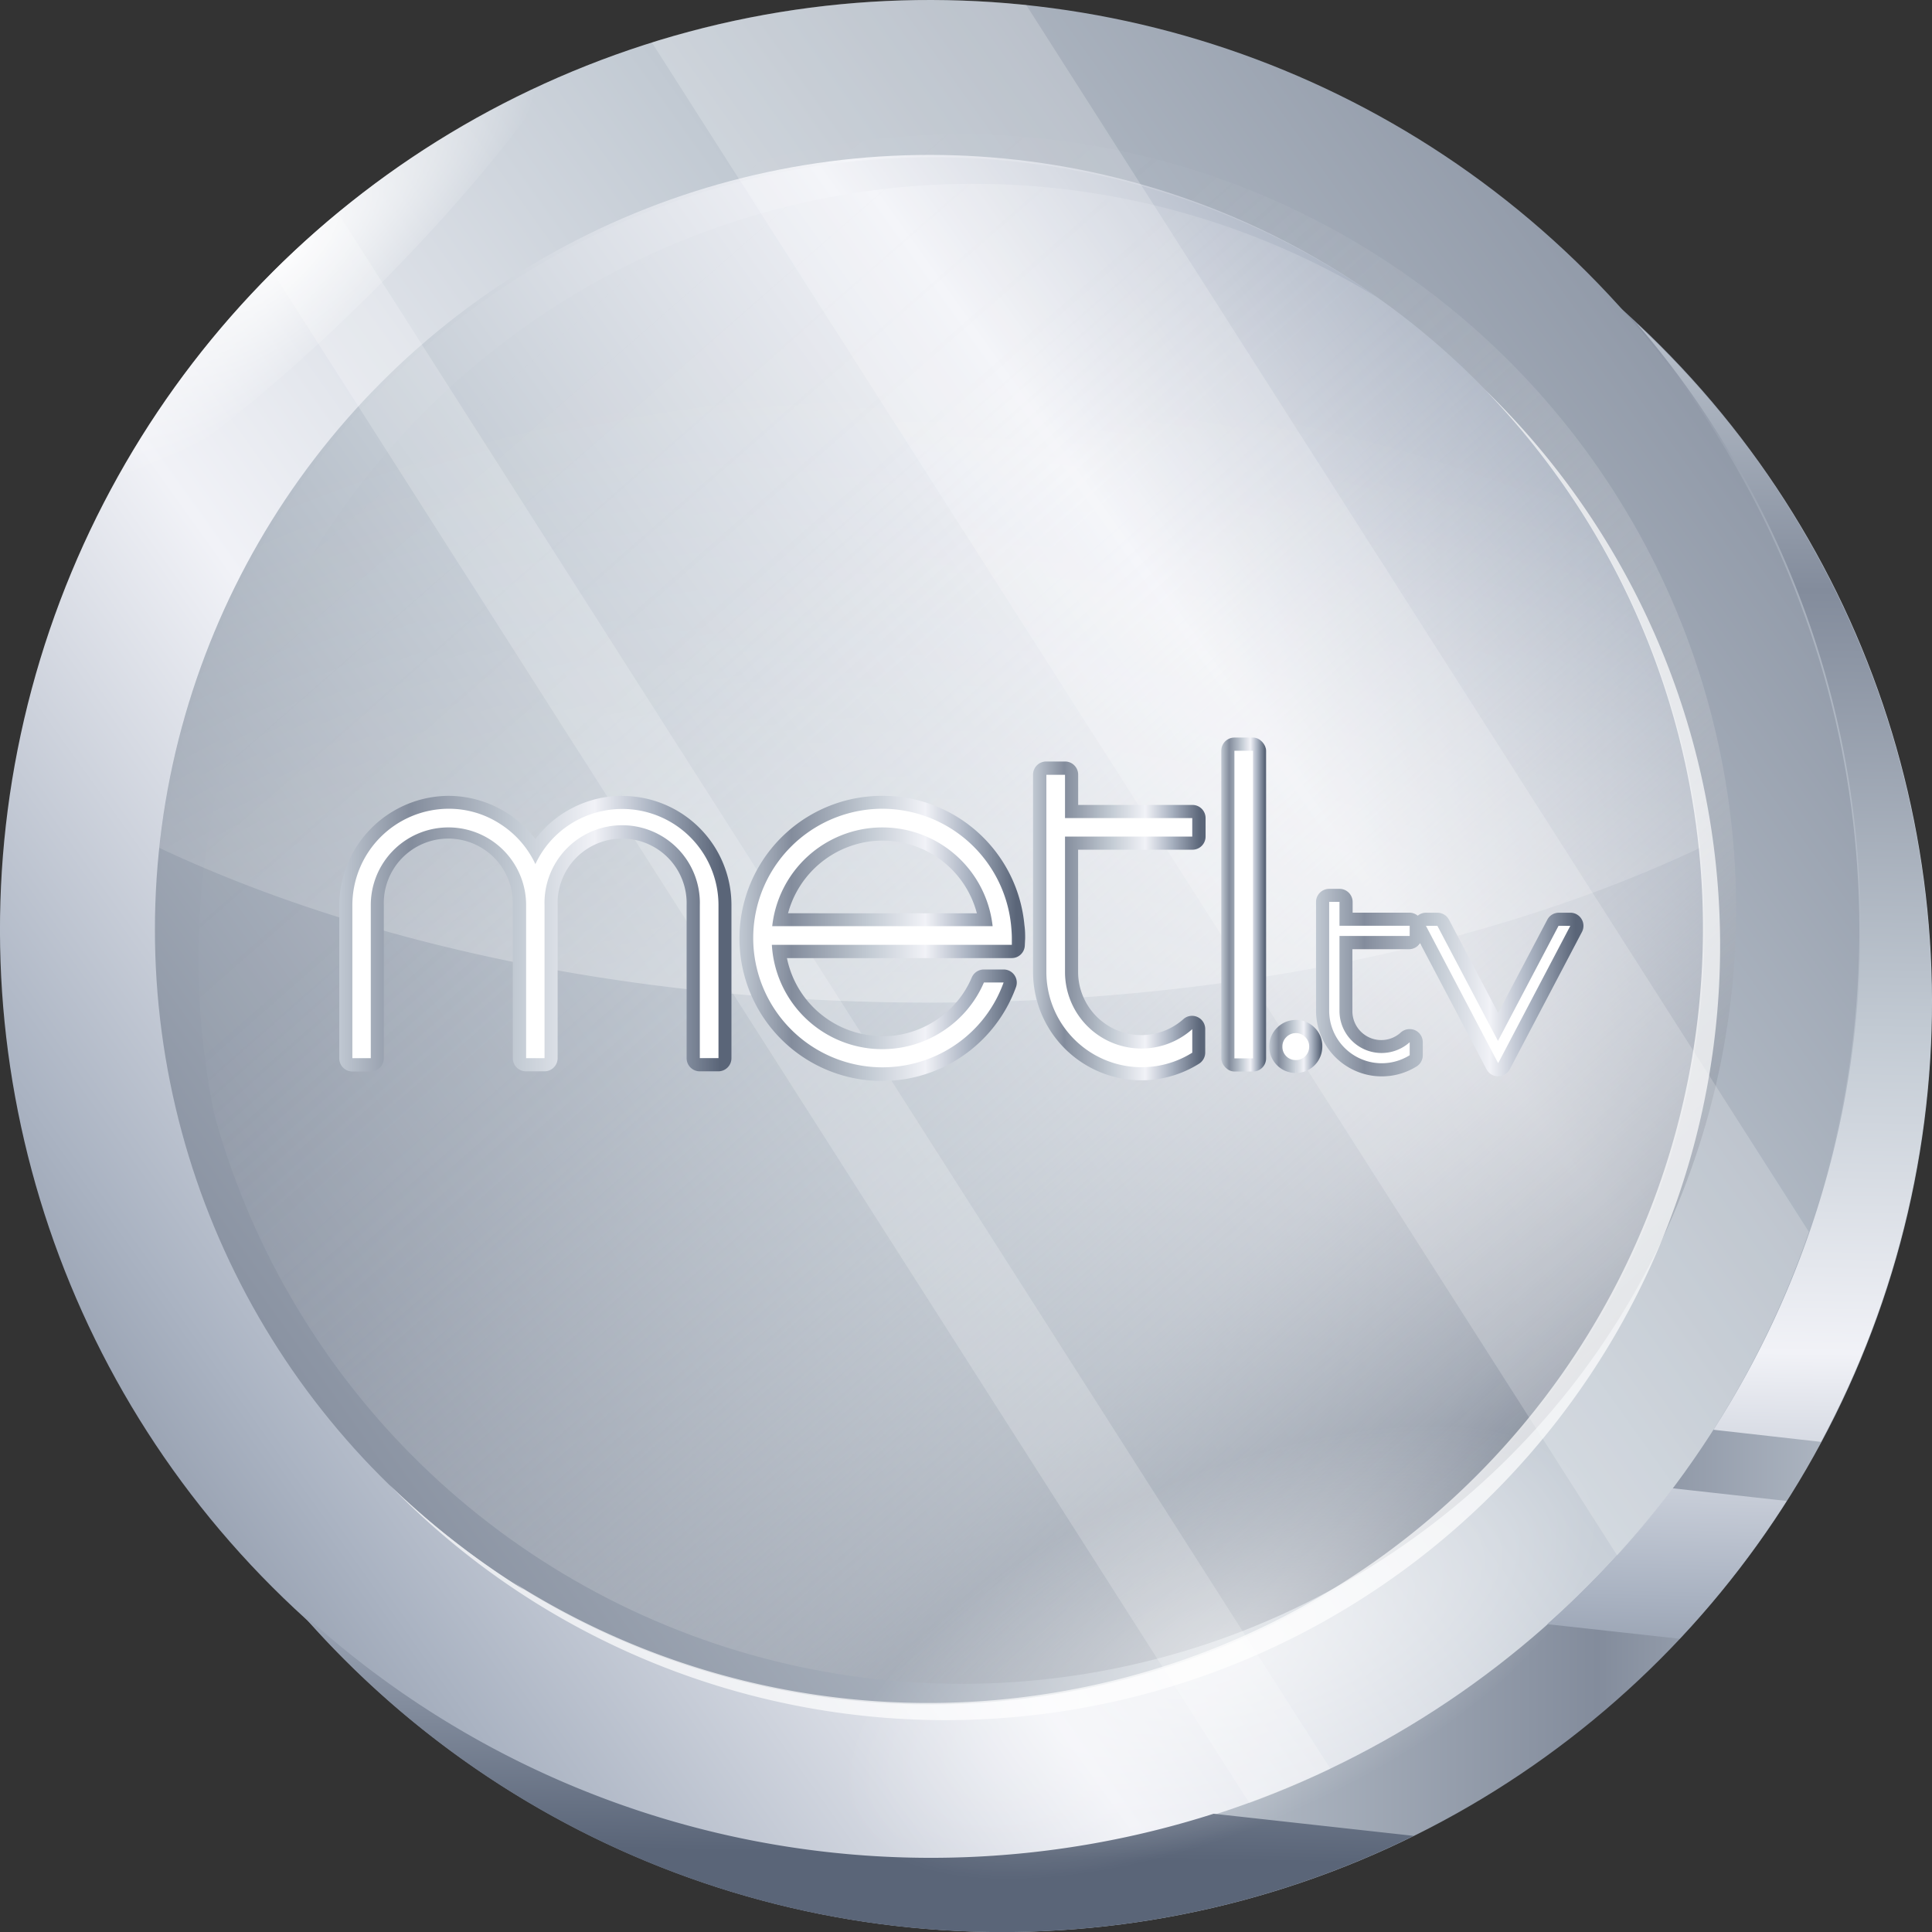 <svg xmlns="http://www.w3.org/2000/svg" xmlns:xlink="http://www.w3.org/1999/xlink" viewBox="0 0 318.89 318.89"><rect x="0" y="0" width="318.89" height="318.89" fill="#333333" stroke="none"/><defs><style>.cls-1{isolation:isolate;}.cls-2{fill:url(#linear-gradient);}.cls-3{fill:url(#linear-gradient-2);}.cls-4{fill:url(#linear-gradient-3);}.cls-5{fill:url(#linear-gradient-4);}.cls-14,.cls-6{fill:#fff;}.cls-6{opacity:0.7;}.cls-11,.cls-12,.cls-13,.cls-15,.cls-6{mix-blend-mode:overlay;}.cls-10,.cls-7,.cls-8,.cls-9{mix-blend-mode:multiply;}.cls-7{fill:url(#linear-gradient-5);}.cls-8{fill:url(#linear-gradient-6);}.cls-9{fill:url(#linear-gradient-7);}.cls-10{fill:url(#linear-gradient-8);}.cls-11,.cls-15{opacity:0.9;}.cls-11{fill:url(#radial-gradient);}.cls-12{opacity:0.6;fill:url(#radial-gradient-2);}.cls-13{opacity:0.2;}.cls-15{fill:url(#radial-gradient-3);}.cls-16{fill:url(#linear-gradient-9);}.cls-17{fill:url(#linear-gradient-10);}.cls-18{fill:url(#linear-gradient-11);}.cls-19{fill:url(#linear-gradient-12);}.cls-20{fill:url(#linear-gradient-13);}.cls-21{fill:url(#linear-gradient-14);}</style><linearGradient id="linear-gradient" x1="17.48" y1="169.95" x2="324.38" y2="169.95" gradientTransform="translate(170.24 -71.09) rotate(45)" gradientUnits="userSpaceOnUse"><stop offset="0.03" stop-color="#5a6578"/><stop offset="0.2" stop-color="#aab3c2"/><stop offset="0.35" stop-color="#f1f2f7"/><stop offset="0.55" stop-color="#c2cad3"/><stop offset="0.82" stop-color="#838c9c"/><stop offset="1" stop-color="#c0c8d2"/></linearGradient><linearGradient id="linear-gradient-2" x1="-37.27" y1="298.64" x2="386.32" y2="-5.06" gradientTransform="translate(158.25 -66.12) rotate(45)" xlink:href="#linear-gradient"/><linearGradient id="linear-gradient-3" x1="-24.4" y1="280.97" x2="328.59" y2="27.88" gradientUnits="userSpaceOnUse"><stop offset="0" stop-color="#c0c8d2"/><stop offset="0.18" stop-color="#838c9c"/><stop offset="0.45" stop-color="#c2cad3"/><stop offset="0.65" stop-color="#f1f2f7"/><stop offset="0.8" stop-color="#aab3c2"/><stop offset="0.97" stop-color="#5a6578"/></linearGradient><linearGradient id="linear-gradient-4" x1="74.78" y1="54.17" x2="259.75" y2="265.56" gradientUnits="userSpaceOnUse"><stop offset="0" stop-color="#fff" stop-opacity="0"/><stop offset="0.23" stop-color="#fbfbfb" stop-opacity="0.03"/><stop offset="0.4" stop-color="#edeef0" stop-opacity="0.11"/><stop offset="0.57" stop-color="#d6d9dd" stop-opacity="0.25"/><stop offset="0.72" stop-color="#b6bbc3" stop-opacity="0.44"/><stop offset="0.86" stop-color="#8c94a1" stop-opacity="0.7"/><stop offset="1" stop-color="#5a6578"/></linearGradient><linearGradient id="linear-gradient-5" x1="-39.71" y1="252.2" x2="303.68" y2="6" xlink:href="#linear-gradient-3"/><linearGradient id="linear-gradient-6" x1="-2142.67" y1="2432.82" x2="-1874.91" y2="2432.82" gradientTransform="matrix(-0.02, 1, 1, 0.02, -2193.96, 2147.3)" xlink:href="#linear-gradient-3"/><linearGradient id="linear-gradient-7" x1="-2142.67" y1="2448.94" x2="-1874.9" y2="2448.94" gradientTransform="matrix(-0.02, 1, 1, 0.02, -2193.96, 2147.3)" xlink:href="#linear-gradient-3"/><linearGradient id="linear-gradient-8" x1="-2142.68" y1="2299.36" x2="-1874.91" y2="2299.36" gradientTransform="matrix(-0.02, 1, 1, 0.02, -2193.96, 2147.3)" xlink:href="#linear-gradient-3"/><radialGradient id="radial-gradient" cx="53.04" cy="46.11" r="53.91" gradientTransform="matrix(0.74, -0.67, 0.21, 0.23, 4.36, 71.46)" gradientUnits="userSpaceOnUse"><stop offset="0" stop-color="#fff"/><stop offset="1" stop-color="#fff" stop-opacity="0"/></radialGradient><radialGradient id="radial-gradient-2" cx="3606.64" cy="-4257.25" r="188.65" gradientTransform="matrix(0.37, -0.16, 0.07, 0.16, -829.42, 1535.38)" gradientUnits="userSpaceOnUse"><stop offset="0" stop-color="#fff"/><stop offset="0.88" stop-color="#fff" stop-opacity="0"/></radialGradient><radialGradient id="radial-gradient-3" cx="158.94" cy="350.18" r="285.33" gradientTransform="matrix(1, 0, 0, 1, 0, 0)" xlink:href="#radial-gradient"/><linearGradient id="linear-gradient-9" x1="61.48" y1="158.59" x2="126.25" y2="158.59" xlink:href="#linear-gradient-3"/><linearGradient id="linear-gradient-10" x1="127.65" y1="159.37" x2="174.67" y2="159.37" xlink:href="#linear-gradient-3"/><linearGradient id="linear-gradient-11" x1="176.03" y1="156.53" x2="204.48" y2="156.53" xlink:href="#linear-gradient-3"/><linearGradient id="linear-gradient-12" x1="201.58" y1="149.3" x2="208.98" y2="149.3" xlink:href="#linear-gradient-3"/><linearGradient id="linear-gradient-13" x1="214.99" y1="177.26" x2="223.75" y2="177.26" xlink:href="#linear-gradient-3"/><linearGradient id="linear-gradient-14" x1="222.71" y1="166.7" x2="266.86" y2="166.7" xlink:href="#linear-gradient-3"/></defs><g class="cls-1"><g id="Layer_1" data-name="Layer 1"><circle class="cls-2" cx="170.93" cy="169.95" r="153.45" transform="translate(-75.6 166.13) rotate(-45)"/><circle class="cls-3" cx="158.94" cy="157.97" r="153.45" transform="translate(-70.64 154.14) rotate(-45)"/><circle class="cls-4" cx="153.45" cy="153.45" r="127.88"/><circle class="cls-5" cx="158.68" cy="150.05" r="127.88"/><path class="cls-6" d="M250.53,68.77A127.85,127.85,0,0,1,69.75,249.56,127.85,127.85,0,1,0,250.53,68.77Z" transform="translate(-5.49 -4.51)"/><path class="cls-7" d="M38.26,162.76a127.88,127.88,0,0,1,194.8-109A127.86,127.86,0,1,0,92,266.93,127.69,127.69,0,0,1,38.26,162.76Z" transform="translate(-5.49 -4.51)"/><path class="cls-8" d="M281.55,250.16l18.83,2.09A153.24,153.24,0,0,1,282.72,275l-21.85-2.41A154.45,154.45,0,0,0,281.55,250.16Z" transform="translate(-5.49 -4.51)"/><path class="cls-9" d="M312.53,161.05A152.83,152.83,0,0,0,275.64,57.89,153.36,153.36,0,0,1,306.05,242.5l-17.74-2A152.73,152.73,0,0,0,312.53,161.05Z" transform="translate(-5.49 -4.51)"/><path class="cls-10" d="M54.32,269.77a153.39,153.39,0,0,0,151.49,34.11l33,3.65A153.38,153.38,0,0,1,54.32,269.77Z" transform="translate(-5.49 -4.51)"/><path class="cls-11" d="M67.25,52.41C79.79,39.89,90.13,27.54,96.81,17.62A154,154,0,0,0,22.46,87.8C33.16,82.71,50,69.62,67.25,52.41Z" transform="translate(-5.49 -4.51)"/><path class="cls-12" d="M278.32,247.1c7.22,16.55-18.16,43.58-56.68,60.38s-75.6,17-82.82.45S157,264.34,195.5,247.54,271.1,230.54,278.32,247.1Z" transform="translate(-5.49 -4.51)"/><g class="cls-13"><path class="cls-14" d="M50.49,49.41,211.7,302.11q6.86-2.52,13.38-5.65L61.25,39.63Q55.64,44.27,50.49,49.41Z" transform="translate(-5.49 -4.51)"/><path class="cls-14" d="M304.06,207.84,174.88,5.34a155.48,155.48,0,0,0-15.94-.83,153.39,153.39,0,0,0-45.86,7L272.42,261.26A153.29,153.29,0,0,0,304.06,207.84Z" transform="translate(-5.49 -4.51)"/></g><path class="cls-15" d="M158.94,170c48.94,0,93.54-9.67,127.15-25.54a127.87,127.87,0,0,0-254.3,0C65.4,160.28,110,170,158.94,170Z" transform="translate(-5.49 -4.51)"/><path class="cls-16" d="M108.18,135.87A18,18,0,0,0,93.86,143a18.13,18.13,0,0,0-14.37-7.13h0a18.15,18.15,0,0,0-18,18.06v25.27a2.17,2.17,0,0,0,2.17,2.17h3a2.18,2.18,0,0,0,2.18-2.17V153.9a10.65,10.65,0,1,1,21.29,0v25.27a2.17,2.17,0,0,0,2.17,2.17h3.06a2.17,2.17,0,0,0,2.17-2.17V153.9a10.65,10.65,0,1,1,21.29,0v25.27a2.17,2.17,0,0,0,2.17,2.17h3.06a2.17,2.17,0,0,0,2.17-2.17V153.89a18,18,0,0,0-18.07-18Z" transform="translate(-5.49 -4.51)"/><path class="cls-17" d="M151.14,135.87a23.53,23.53,0,1,0,22.05,31.56,2.17,2.17,0,0,0-2.05-2.9h-3.25a2.18,2.18,0,0,0-2,1.31,15.76,15.76,0,0,1-5.82,7,16,16,0,0,1-8,2.69c-.31,0-.63,0-.94,0a16.1,16.1,0,0,1-15.75-12.88h37.1a2.16,2.16,0,0,0,2.16-2.06l.06-1.19c0-.62,0-1.35-.12-2.18A23.49,23.49,0,0,0,151.14,135.87Zm-15.58,19.38a16.24,16.24,0,0,1,13.85-11.9,17.39,17.39,0,0,1,1.75-.09,16.07,16.07,0,0,1,15.57,12Z" transform="translate(-5.49 -4.51)"/><path class="cls-18" d="M202.31,137.37H183.45v-5a2.17,2.17,0,0,0-2.17-2.17H178.2A2.17,2.17,0,0,0,176,132.4V165a17.89,17.89,0,0,0,27.42,15.07,2.17,2.17,0,0,0,1-1.84v-3.86a2.17,2.17,0,0,0-1.29-2,2.08,2.08,0,0,0-.88-.19,2.13,2.13,0,0,0-1.45.56A10.44,10.44,0,0,1,183.44,165V144.76h18.87a2.17,2.17,0,0,0,2.17-2.17v-3.05A2.17,2.17,0,0,0,202.31,137.37Z" transform="translate(-5.49 -4.51)"/><rect class="cls-19" x="201.58" y="121.74" width="7.4" height="55.12" rx="2.17"/><path class="cls-20" d="M219.36,172.86a4.33,4.33,0,0,0-3.08,1.29,4.25,4.25,0,0,0-1.29,3v.22a4.36,4.36,0,0,0,4.34,4.24v-2.17l.09,2.17a4.31,4.31,0,0,0,3.07-1.29,4.36,4.36,0,0,0,1.26-3.06,4.22,4.22,0,0,0-1.22-3.07A4.28,4.28,0,0,0,219.36,172.86Z" transform="translate(-5.49 -4.51)"/><path class="cls-21" d="M266.54,156.21a2.15,2.15,0,0,0-1.86-1.05H262.8a2.15,2.15,0,0,0-1.92,1.16l-8.11,15.38-8.11-15.38a2.17,2.17,0,0,0-1.92-1.16h-1.89a2.13,2.13,0,0,0-1.35.49,2.16,2.16,0,0,0-1.33-.5h-9.42v-1.76a2.17,2.17,0,0,0-2.17-2.17h-1.7a2.17,2.17,0,0,0-2.17,2.17v18a10.86,10.86,0,0,0,16.62,9.13,2.17,2.17,0,0,0,1-1.84v-2.13a2.18,2.18,0,0,0-1.28-2,2.32,2.32,0,0,0-.89-.18,2.2,2.2,0,0,0-1.45.55,4.77,4.77,0,0,1-8-3.56V161.18h9.42a2.13,2.13,0,0,0,1.75-1L250.85,181a2.15,2.15,0,0,0,1.92,1.16,2.17,2.17,0,0,0,1.92-1.16l11.92-22.68A2.16,2.16,0,0,0,266.54,156.21Z" transform="translate(-5.49 -4.51)"/><g id="metltvlogo"><g id="Group_5" data-name="Group 5"><path id="Path_7" data-name="Path 7" class="cls-14" d="M63.65,179.17V153.9A15.93,15.93,0,0,1,79.5,138a15.5,15.5,0,0,1,8.61,2.55,15.75,15.75,0,0,1,5.75,6.59,15.68,15.68,0,0,1,5.75-6.59,15.89,15.89,0,0,1,24.47,13.34v25.27H121V153.9a12.82,12.82,0,1,0-25.63,0h0v25.27H92.33V153.9a12.82,12.82,0,1,0-25.64,0v25.27Z" transform="translate(-5.49 -4.51)"/><path id="Path_8" data-name="Path 8" class="cls-14" d="M151.14,138a21.4,21.4,0,0,1,21.25,19.38c.07.76.11,1.42.11,2l0,.55,0,.53H132.89a18.26,18.26,0,0,0,28.38,14.14,18.06,18.06,0,0,0,6.62-7.92h3.25a21,21,0,0,1-7.66,10.08A21.34,21.34,0,1,1,151.14,138Zm18.19,19.38a18.3,18.3,0,0,0-36.38,0Z" transform="translate(-5.49 -4.51)"/><path id="Path_9" data-name="Path 9" class="cls-14" d="M202.3,178.25A15.73,15.73,0,0,1,178.2,165V132.4h3.08v7.14h21v3.05h-21V165a12.61,12.61,0,0,0,21,9.38v3.86Z" transform="translate(-5.49 -4.51)"/><path id="Path_10" data-name="Path 10" class="cls-14" d="M209.24,128.43h3.06V179.2h-3.06Z" transform="translate(-5.49 -4.51)"/><path id="Path_11" data-name="Path 11" class="cls-14" d="M220.94,178.84a2.12,2.12,0,0,1-1.56.64,2.17,2.17,0,0,1-2.22-2.12v-.1a2.12,2.12,0,0,1,.64-1.56,2.18,2.18,0,0,1,1.58-.67,2.09,2.09,0,0,1,1.56.67,2.12,2.12,0,0,1,.64,1.56A2.27,2.27,0,0,1,220.94,178.84Z" transform="translate(-5.49 -4.51)"/><path id="Path_12" data-name="Path 12" class="cls-14" d="M238.17,178.68a8.68,8.68,0,0,1-13.29-7.31v-18h1.7v3.94h11.59V159H226.58v12.36a6.95,6.95,0,0,0,11.59,5.18Z" transform="translate(-5.49 -4.51)"/><path id="Path_13" data-name="Path 13" class="cls-14" d="M264.68,157.33,252.77,180l-11.92-22.68h1.89l10,19,10-19Z" transform="translate(-5.49 -4.51)"/></g></g></g></g></svg>